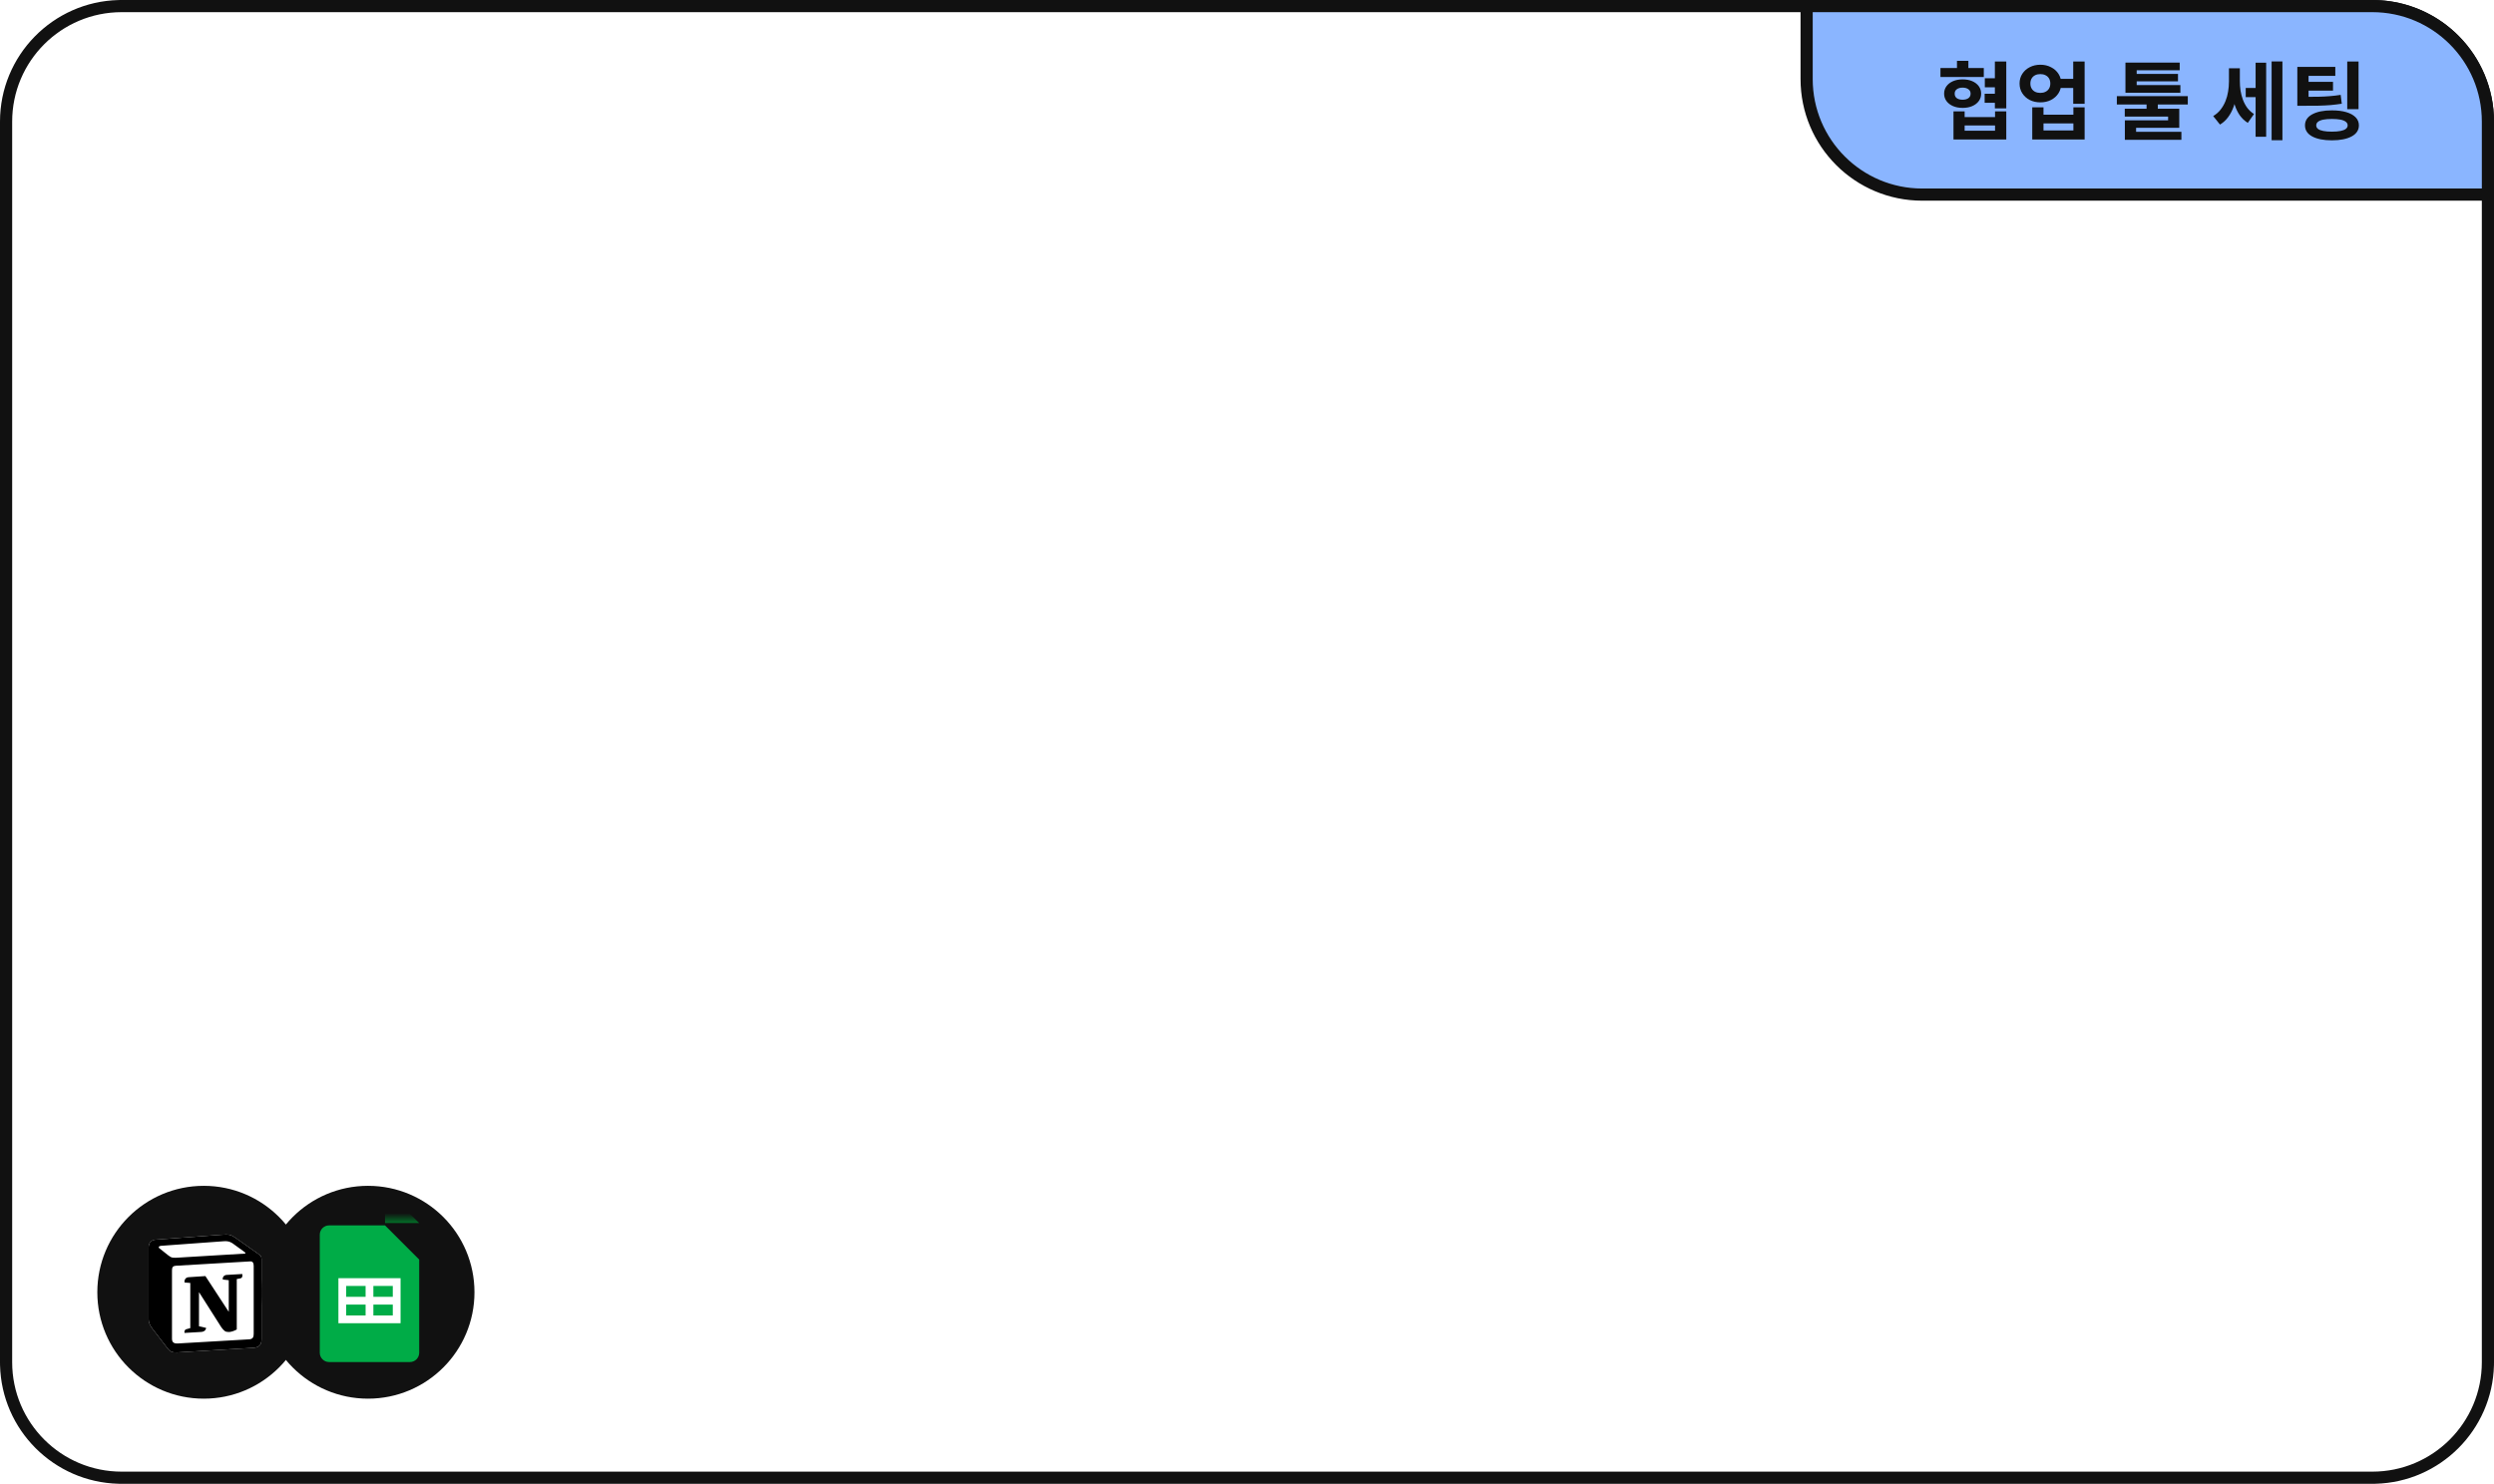 <svg width="410" height="244" viewBox="0 0 410 244" fill="none" xmlns="http://www.w3.org/2000/svg">
<path d="M0 20C0 8.954 8.954 0 20 0H390C401.046 0 410 8.954 410 20V224C410 235.046 401.046 244 390 244H20C8.954 244 0 235.046 0 224V20Z" fill="white"/>
<path d="M390 242V244H20V242H390ZM408 224V20C408 10.059 399.941 2 390 2H20C10.059 2 2 10.059 2 20V224C2 233.941 10.059 242 20 242V244L19.483 243.993C8.848 243.724 0.276 235.152 0.007 224.517L0 224V20C2.79059e-06 9.127 8.676 0.281 19.483 0.007L20 0H390L390.517 0.007C401.324 0.281 410 9.127 410 20V224L409.993 224.517C409.724 235.152 401.152 243.724 390.517 243.993L390 244V242C399.941 242 408 233.941 408 224Z" fill="#111111"/>
<path d="M390 1C400.493 1 409 9.507 409 20V32H316C305.507 32 297 23.493 297 13V1H390Z" fill="#8AB5FF" stroke="#111111" stroke-width="2"/>
<path d="M377.668 15.922H378.788C379.675 15.922 380.454 15.918 381.126 15.908C381.807 15.89 382.437 15.857 383.016 15.81C383.604 15.764 384.197 15.694 384.794 15.6L384.976 17.056C384.36 17.15 383.749 17.224 383.142 17.28C382.545 17.327 381.896 17.36 381.196 17.378C380.496 17.388 379.693 17.392 378.788 17.392H377.668V15.922ZM377.668 10.994H383.912V12.478H379.516V16.51H377.668V10.994ZM378.942 13.458H383.534V14.9H378.942V13.458ZM385.872 10.112H387.734V17.952H385.872V10.112ZM383.352 18.148C384.267 18.148 385.055 18.246 385.718 18.442C386.381 18.638 386.889 18.918 387.244 19.282C387.608 19.646 387.79 20.09 387.79 20.612C387.79 21.396 387.393 22.003 386.6 22.432C385.807 22.862 384.724 23.076 383.352 23.076C381.98 23.076 380.897 22.862 380.104 22.432C379.32 22.003 378.928 21.396 378.928 20.612C378.928 19.838 379.32 19.236 380.104 18.806C380.897 18.368 381.98 18.148 383.352 18.148ZM383.352 19.562C382.792 19.562 382.321 19.6 381.938 19.674C381.555 19.749 381.266 19.866 381.07 20.024C380.874 20.183 380.776 20.379 380.776 20.612C380.776 20.846 380.874 21.042 381.07 21.2C381.266 21.35 381.555 21.462 381.938 21.536C382.321 21.611 382.792 21.648 383.352 21.648C383.921 21.648 384.393 21.611 384.766 21.536C385.149 21.462 385.438 21.35 385.634 21.2C385.839 21.042 385.942 20.846 385.942 20.612C385.942 20.379 385.839 20.183 385.634 20.024C385.438 19.866 385.149 19.749 384.766 19.674C384.393 19.6 383.921 19.562 383.352 19.562Z" fill="#111111"/>
<path d="M369.185 14.466H371.341V15.978H369.185V14.466ZM366.427 11.232H367.841V13.402C367.841 14.139 367.79 14.862 367.687 15.572C367.584 16.281 367.416 16.948 367.183 17.574C366.959 18.199 366.66 18.764 366.287 19.268C365.923 19.762 365.48 20.168 364.957 20.486L363.837 19.086C364.322 18.796 364.728 18.442 365.055 18.022C365.382 17.602 365.648 17.14 365.853 16.636C366.058 16.132 366.203 15.609 366.287 15.068C366.38 14.517 366.427 13.962 366.427 13.402V11.232ZM366.833 11.232H368.219V13.318C368.219 13.85 368.256 14.377 368.331 14.9C368.415 15.422 368.546 15.922 368.723 16.398C368.9 16.874 369.134 17.312 369.423 17.714C369.722 18.115 370.095 18.46 370.543 18.75L369.521 20.206C369.017 19.888 368.588 19.487 368.233 19.002C367.888 18.507 367.612 17.952 367.407 17.336C367.202 16.72 367.052 16.071 366.959 15.39C366.875 14.708 366.833 14.018 366.833 13.318V11.232ZM373.441 10.098H375.219V23.062H373.441V10.098ZM370.809 10.308H372.545V22.488H370.809V10.308Z" fill="#111111"/>
<path d="M349.412 13.99H358.442V15.25H349.412V13.99ZM349.412 10.294H358.33V11.554H351.26V14.606H349.412V10.294ZM350.728 12.156H358.05V13.374H350.728V12.156ZM352.884 16.468H354.732V18.33H352.884V16.468ZM347.998 15.81H359.66V17.182H347.998V15.81ZM349.3 17.882H358.26V21.018H351.162V22.334H349.314V19.786H356.426V19.17H349.3V17.882ZM349.314 21.676H358.61V22.992H349.314V21.676Z" fill="#111111"/>
<path d="M338.403 12.968H341.651V14.466H338.403V12.968ZM335.421 10.644C336.074 10.644 336.658 10.78 337.171 11.05C337.694 11.312 338.104 11.676 338.403 12.142C338.702 12.6 338.851 13.132 338.851 13.738C338.851 14.336 338.702 14.868 338.403 15.334C338.104 15.801 337.694 16.17 337.171 16.44C336.658 16.702 336.074 16.832 335.421 16.832C334.777 16.832 334.194 16.702 333.671 16.44C333.158 16.17 332.752 15.801 332.453 15.334C332.154 14.868 332.005 14.336 332.005 13.738C332.005 13.132 332.154 12.6 332.453 12.142C332.752 11.676 333.158 11.312 333.671 11.05C334.194 10.78 334.777 10.644 335.421 10.644ZM335.421 12.184C335.104 12.184 334.819 12.245 334.567 12.366C334.324 12.488 334.133 12.665 333.993 12.898C333.853 13.132 333.783 13.412 333.783 13.738C333.783 14.056 333.853 14.331 333.993 14.564C334.133 14.798 334.324 14.975 334.567 15.096C334.819 15.218 335.104 15.278 335.421 15.278C335.738 15.278 336.018 15.218 336.261 15.096C336.513 14.975 336.709 14.798 336.849 14.564C336.989 14.331 337.059 14.056 337.059 13.738C337.059 13.412 336.989 13.132 336.849 12.898C336.709 12.665 336.513 12.488 336.261 12.366C336.018 12.245 335.738 12.184 335.421 12.184ZM340.825 10.112H342.701V17.07H340.825V10.112ZM334.091 17.644H335.939V18.862H340.853V17.644H342.701V22.936H334.091V17.644ZM335.939 20.29V21.452H340.853V20.29H335.939Z" fill="#111111"/>
<path d="M326.294 12.87H328.66V14.354H326.294V12.87ZM326.266 15.418H328.632V16.902H326.266V15.418ZM319 11.19H326.126V12.66H319V11.19ZM322.64 13.052C323.237 13.052 323.765 13.15 324.222 13.346C324.679 13.542 325.039 13.817 325.3 14.172C325.561 14.527 325.692 14.937 325.692 15.404C325.692 15.861 325.561 16.267 325.3 16.622C325.039 16.977 324.679 17.252 324.222 17.448C323.765 17.644 323.237 17.742 322.64 17.742C322.052 17.742 321.529 17.644 321.072 17.448C320.615 17.252 320.255 16.977 319.994 16.622C319.733 16.267 319.602 15.861 319.602 15.404C319.602 14.937 319.733 14.527 319.994 14.172C320.255 13.817 320.615 13.542 321.072 13.346C321.529 13.15 322.052 13.052 322.64 13.052ZM322.64 14.41C322.248 14.41 321.931 14.499 321.688 14.676C321.455 14.844 321.338 15.087 321.338 15.404C321.338 15.721 321.455 15.969 321.688 16.146C321.931 16.314 322.248 16.398 322.64 16.398C323.032 16.398 323.349 16.314 323.592 16.146C323.835 15.969 323.956 15.721 323.956 15.404C323.956 15.087 323.835 14.844 323.592 14.676C323.349 14.499 323.032 14.41 322.64 14.41ZM321.716 10H323.592V12.212H321.716V10ZM327.946 10.112H329.822V17.826H327.946V10.112ZM321.142 18.316H322.976V19.254H327.974V18.316H329.822V22.936H321.142V18.316ZM322.976 20.626V21.494H327.974V20.626H322.976Z" fill="#111111"/>
<circle cx="33.5" cy="212.5" r="17.5" fill="#111111"/>
<path d="M25.6 203.848L36.327 203.056C37.645 202.943 37.983 203.019 38.812 203.621L42.236 206.034C42.801 206.448 42.989 206.561 42.989 207.013V220.243C42.989 221.072 42.688 221.563 41.634 221.638L29.177 222.392C28.386 222.429 28.009 222.316 27.595 221.789L25.073 218.51C24.621 217.906 24.434 217.454 24.434 216.926V205.166C24.434 204.488 24.735 203.923 25.6 203.848Z" fill="white"/>
<path fill-rule="evenodd" clip-rule="evenodd" d="M36.327 203.056L25.6 203.848C24.735 203.923 24.434 204.489 24.434 205.166V216.926C24.434 217.454 24.621 217.906 25.073 218.51L27.595 221.788C28.009 222.316 28.386 222.429 29.177 222.392L41.634 221.638C42.687 221.563 42.989 221.072 42.989 220.243V207.013C42.989 206.585 42.82 206.461 42.322 206.096L38.812 203.621C37.984 203.019 37.645 202.943 36.327 203.056V203.056ZM29.459 206.797C28.441 206.865 28.211 206.881 27.633 206.411L26.164 205.243C26.015 205.092 26.09 204.903 26.466 204.865L36.778 204.112C37.644 204.036 38.095 204.338 38.434 204.602L40.203 205.883C40.278 205.921 40.466 206.147 40.24 206.147L29.59 206.788L29.459 206.797ZM28.273 220.13V208.899C28.273 208.409 28.423 208.182 28.874 208.144L41.106 207.428C41.521 207.391 41.708 207.654 41.708 208.144V219.3C41.708 219.791 41.633 220.206 40.956 220.243L29.251 220.922C28.573 220.959 28.273 220.734 28.273 220.13H28.273ZM39.827 209.501C39.902 209.84 39.827 210.18 39.488 210.218L38.924 210.33V218.623C38.434 218.886 37.983 219.037 37.606 219.037C37.004 219.037 36.853 218.848 36.402 218.283L32.713 212.479V218.095L33.88 218.359C33.88 218.359 33.88 219.037 32.938 219.037L30.342 219.188C30.267 219.037 30.342 218.66 30.605 218.585L31.283 218.397V210.972L30.343 210.896C30.267 210.557 30.455 210.067 30.982 210.029L33.768 209.841L37.606 215.721V210.519L36.628 210.407C36.552 209.991 36.853 209.689 37.229 209.653L39.827 209.501Z" fill="black"/>
<circle cx="60.5" cy="212.5" r="17.5" fill="#111111"/>
<mask id="mask0_2759_2753" style="mask-type:luminance" maskUnits="userSpaceOnUse" x="48" y="200" width="25" height="25">
<path d="M73 200.483H48.483V225H73V200.483Z" fill="white"/>
</mask>
<g mask="url(#mask0_2759_2753)">
<path d="M67.381 223.978H54.102C53.255 223.978 52.569 223.293 52.569 222.446V203.037C52.569 202.191 53.255 201.505 54.102 201.505H63.295L68.914 207.123V222.446C68.914 223.293 68.228 223.978 67.381 223.978Z" fill="#00AC47"/>
<g filter="url(#filter0_d_2759_2753)">
<path d="M63.295 201.505L68.914 207.123H63.295V201.505Z" fill="#00832D"/>
</g>
<path d="M64.573 210.188H61.38H60.103H56.911H55.634V211.464V213.252V214.529V216.317V217.594H56.911H60.103H61.38H64.573H65.85V216.317V214.529V213.252V211.464V210.188H64.573ZM56.911 211.464H60.103V213.252H56.911V211.464ZM56.911 216.317V214.529H60.103V216.317H56.911ZM64.573 216.317H61.38V214.529H64.573V216.317ZM64.573 213.252H61.38V211.464H64.573V213.252Z" fill="white"/>
</g>
<defs>
<filter id="filter0_d_2759_2753" x="57.295" y="189.505" width="17.618" height="17.618" filterUnits="userSpaceOnUse" color-interpolation-filters="sRGB">
<feFlood flood-opacity="0" result="BackgroundImageFix"/>
<feColorMatrix in="SourceAlpha" type="matrix" values="0 0 0 0 0 0 0 0 0 0 0 0 0 0 0 0 0 0 127 0" result="hardAlpha"/>
<feOffset dy="-6"/>
<feGaussianBlur stdDeviation="3"/>
<feComposite in2="hardAlpha" operator="out"/>
<feColorMatrix type="matrix" values="0 0 0 0 0 0 0 0 0 0 0 0 0 0 0 0 0 0 0.1 0"/>
<feBlend mode="normal" in2="BackgroundImageFix" result="effect1_dropShadow_2759_2753"/>
<feBlend mode="normal" in="SourceGraphic" in2="effect1_dropShadow_2759_2753" result="shape"/>
</filter>
</defs>
</svg>
